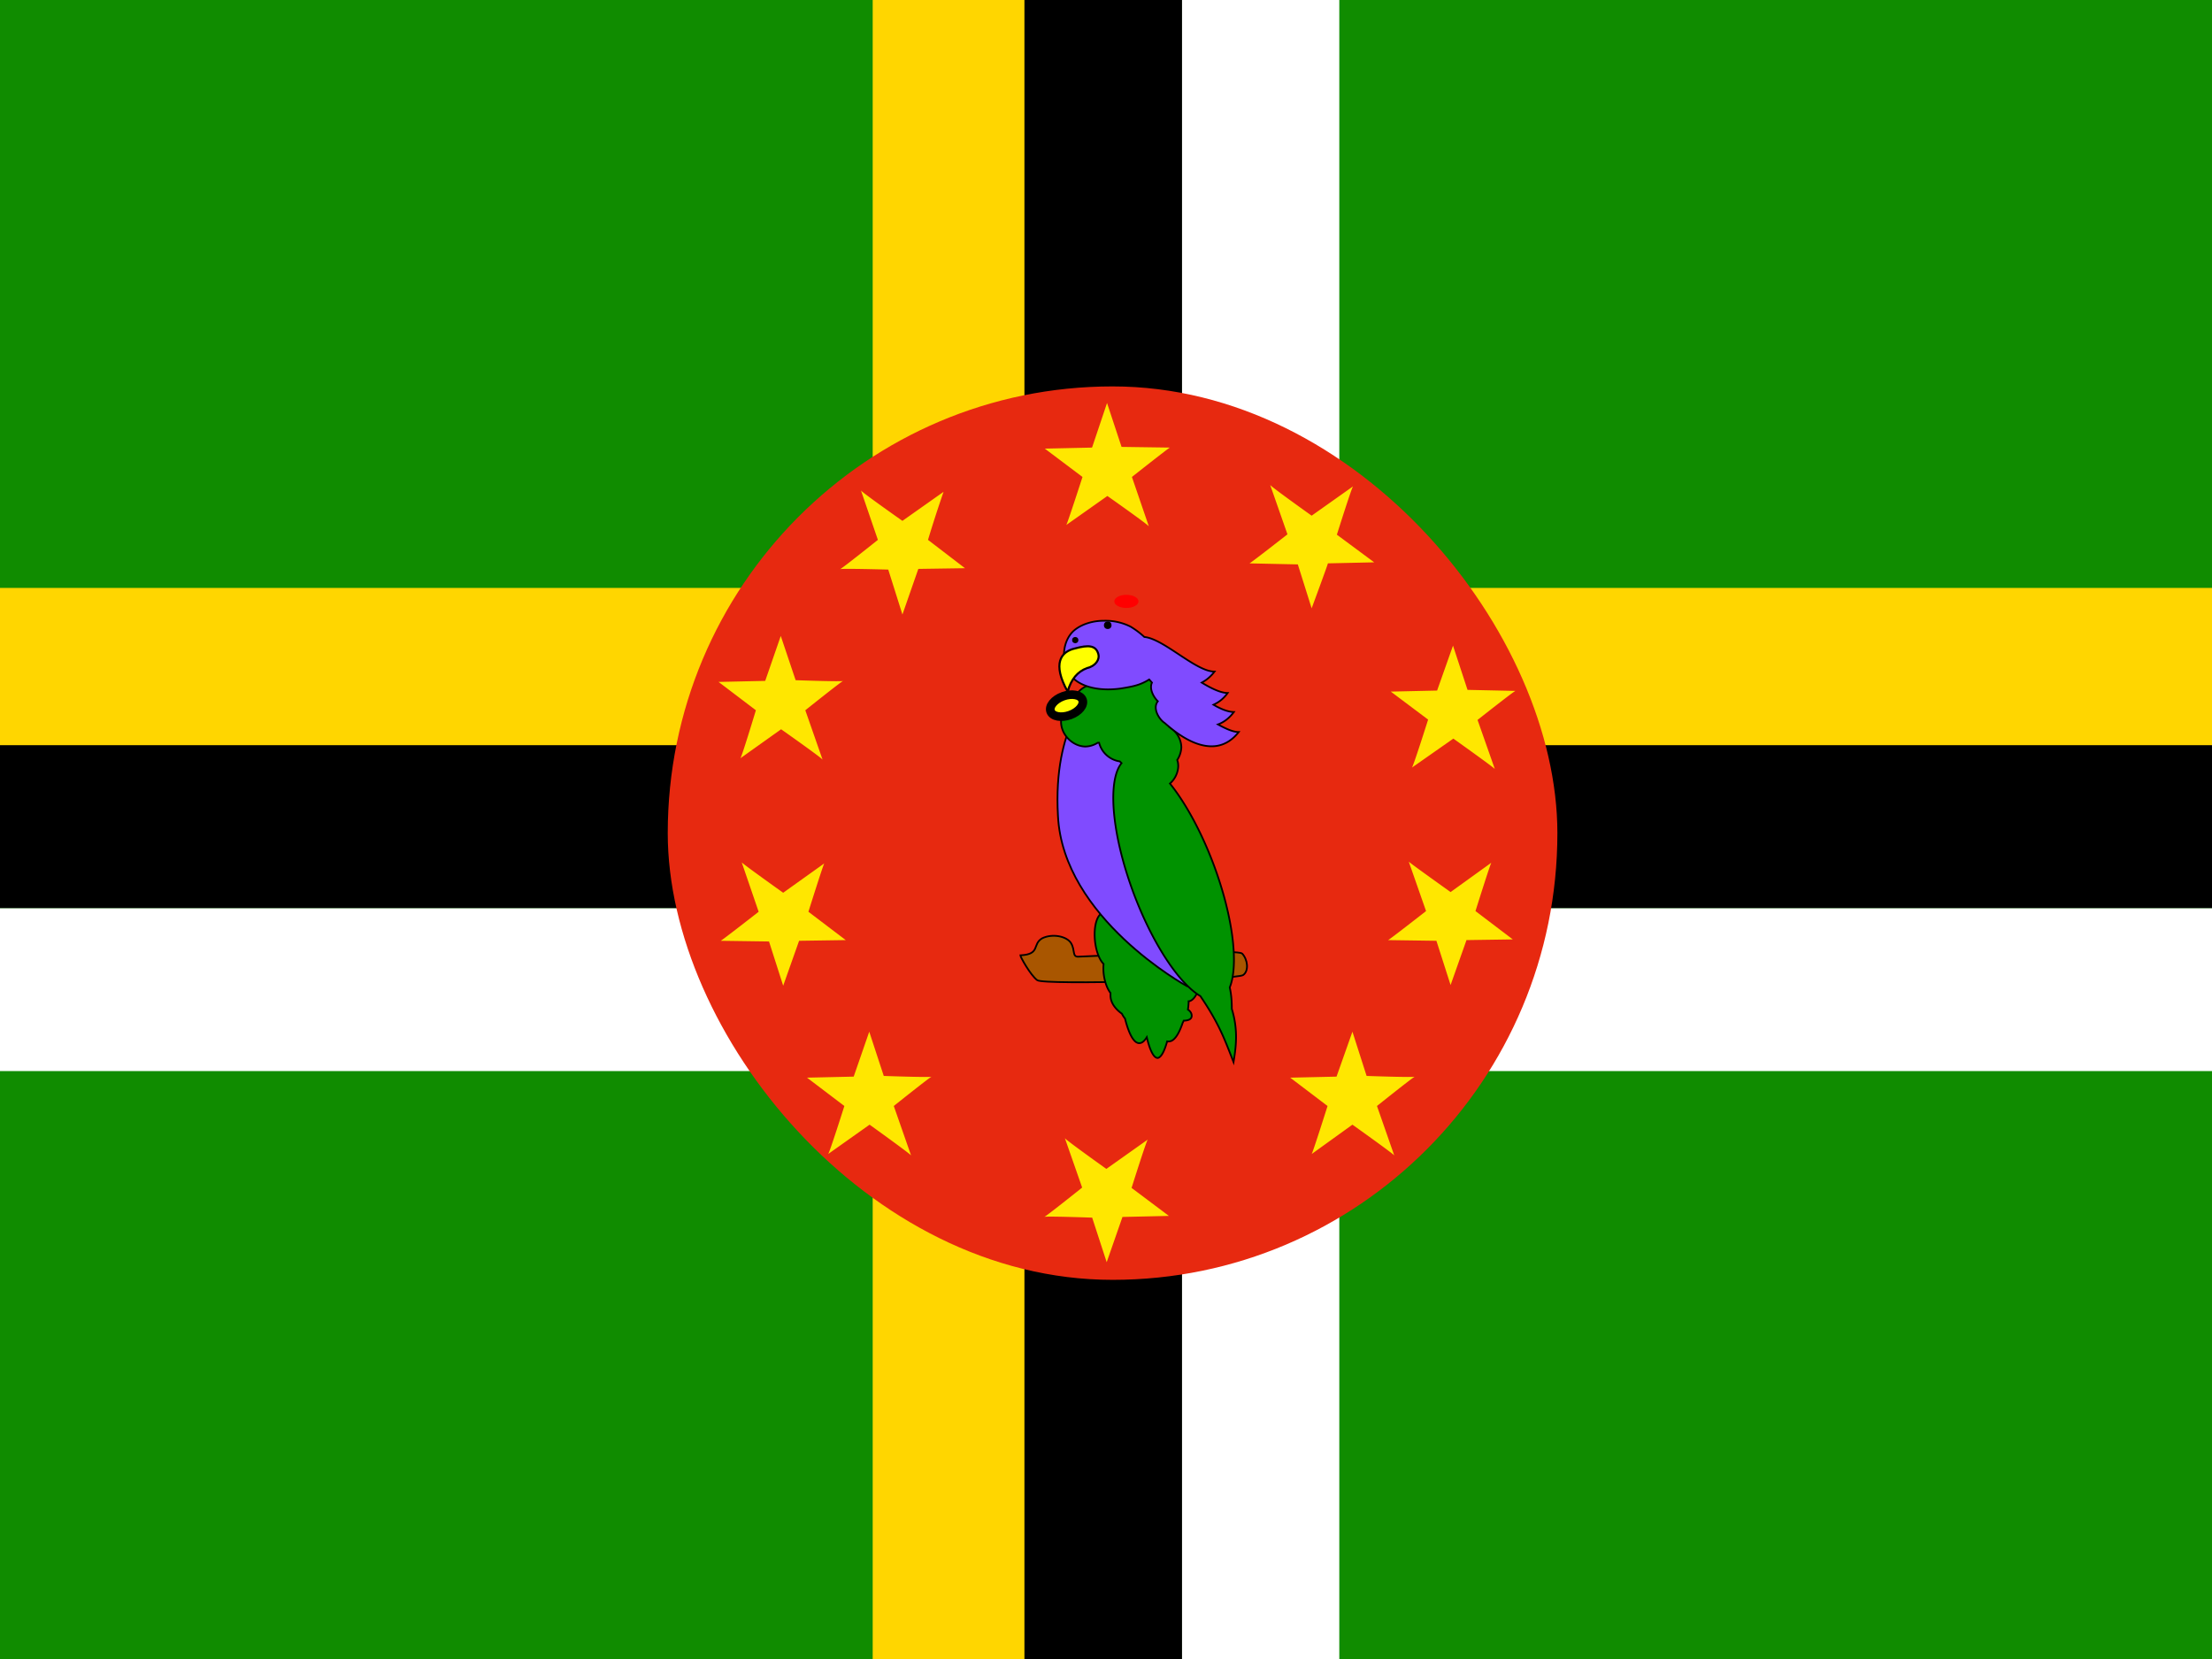 <svg xmlns="http://www.w3.org/2000/svg" fill-rule="evenodd" viewBox="0 0 640 480"><path fill="#108c00" d="M0 0h640v480H0z"/><path fill="#ffd600" d="M-.1 170.1h640.6v47.1H0z"/><path d="M-.1 215.6h640.6v47.2H0z"/><path fill="#fff" d="M-.1 262.8h640.6v47.1H0z"/><path fill="#ffd600" d="M252.5 0H298v481.3h-45.5z"/><path d="M296.4 0H342v481.3h-45.6z"/><path fill="#fff" d="M342 0h45.5v481.3H342z"/><rect width="257.4" height="258.5" x="-450.6" y="-370.3" fill="#e72910" ry="129.3" transform="scale(-1)"/><path fill="#ffe700" d="M316 129.4l4.3-12.8 4.2 12.7 14 .2c0-.2-11 8.5-11 8.5l4.9 14.3c-.2-.5-12-8.8-12-8.8l-11.9 8.4c.2 0 4.7-13.9 4.7-13.9l-10.9-8.2 13.6-.3zm99.8 70.4l4.6-13 4.2 12.8 13.9.3c0-.3-11 8.4-11 8.4l5 14.2c-.2-.4-12-8.8-12-8.8l-12 8.4c.3 0 4.7-13.9 4.7-13.9l-10.8-8.1zm-29.1 111.7l4.6-13 4.1 12.8s14 .5 14 .2-11 8.5-11 8.5l5 14.3c-.3-.5-12.1-8.9-12.1-8.9l-11.8 8.5c.2 0 4.6-13.9 4.6-13.9l-10.8-8.2zm-139.7 0l4.5-13 4.2 12.8s13.9.5 13.9.2-11 8.5-11 8.5l5 14.3c-.3-.5-12-8.9-12-8.9l-12 8.5c.3 0 4.7-13.9 4.7-13.9l-10.8-8.2 13.4-.3zM221.4 197l4.5-13 4.3 12.8s13.8.5 13.8.2-11 8.5-11 8.5l5 14.3c-.2-.5-12-8.8-12-8.8l-11.8 8.4c.3 0 4.5-13.9 4.5-13.9l-10.8-8.2zm162.8-34c0 .3-4.7 13-4.7 13l-4-12.7-14-.3c0 .2 11-8.4 11-8.4l-5-14.3c.2.5 12 8.9 12 8.9l12-8.5c-.3 0-4.7 14-4.7 14l10.8 8-13.5.3zM424.3 272l-4.6 13-4.1-12.8-14-.2c0 .2 11-8.4 11-8.4l-5-14.3c.3.4 12.1 8.8 12.1 8.8l11.8-8.5c-.2 0-4.6 14-4.6 14l10.8 8.2-13.5.2zM324.8 352l-4.6 13.2-4.2-12.9s-13.9-.5-13.9-.2 11-8.5 11-8.5l-5-14.3c.2.5 12 8.9 12 8.9l12-8.5c-.3 0-4.7 14-4.7 14l10.8 8.1-13.4.3zm-93.6-79.8l-4.6 13-4.1-12.8-14-.2c0 .2 11-8.4 11-8.4l-4.9-14.3c.2.4 12 8.8 12 8.8l11.9-8.5c-.2 0-4.6 14-4.6 14l10.8 8.2zm34.5-107.6l-4.6 13.2-4.1-13s-14-.4-14-.1 11-8.5 11-8.5l-4.9-14.3c.2.5 12 8.8 12 8.8l11.9-8.4a374 374 0 00-4.5 13.9l10.7 8.2-13.4.2z"/><g transform="translate(-469 -91.3)"><g stroke="#000" stroke-width=".5"><path fill="#a95600" d="M764.3 367.7c5.8-.3 3.3-3.2 6.2-4.9 3-1.5 7.2-.6 8.4 1.4s.3 3.9 2 3.9 46-2.4 47.5-.9c1.6 1.7 2 5 .3 6.2-1.6 1.4-57.6 3-59.6 1.5s-4.9-6.8-4.9-7.2z"/><path fill="#009200" d="M804 323.9a5.8 36.8.2 000 0 5.8 36.8.2 00-2.7 4.5 6.7 33.4.3 00-2.5-2 6.7 33.4.3 00-6.8 32 7.8 3.3 84.2 00-.4 1 7.8 3.3 84.2 00-3.4-4 7.8 3.3 84.2 00-2.4 8 7.8 3.3 84.2 002.5 6.8 7.5 3.5 84.2 000 2.6 7.5 3.5 84.2 002 5.8v.7c0 2.2 1.5 4 3.3 5.3a7.5 3.5 84.2 00.9 1.4 6.7 33.4.3 004.3 7.1 6.7 33.4.3 002-1.7 5.8 36.8.2 003.2 6 5.8 36.8.2 002.7-4.8 7.2 33.4.3 00.7 0 7.2 33.4.3 003.8-5.4 3.5 7.5 4.5 00.3-.6c1.3 0 2.3-.4 2.3-1.4 0-.8-.5-1.4-1.1-1.8a3.5 7.5 4.5 00.2-2 3.5 7.5 4.5 000-.4 3.3 7.8 4.5 003.7-7.5 3.3 7.8 4.5 00-2.2-8 7.2 33.4.3 00.2-7.2 7.2 33.4.3 00-7.2-32.5 7.2 33.4.3 00-1.2.6 5.8 36.8.2 00-2.2-2.5z"/><path fill="#804bff" d="M785 291.3s-11.4 9.8-9.9 36c1.4 29.6 37.1 49.2 37.1 49.2s-5.1-18-6-39.4c-2-31-13.6-44.7-13.6-44.7l-7.6-1.2z"/><path fill="#009200" d="M797.1 282.8a3.4 3.4 0 000 0c-3.5 0-7.1 3-7.2 6.7h0c-.4.1-.9.1-1.3.3a7.1 7.1 0 00-2.5-.6 3.4 3.4 0 000 0c-3 0-5.6 2.1-6.7 4.8a7.4 7.4 0 00-3.4 6 3.4 3.4 0 000 0c-.1 3.7 3.2 7.2 7 7.3a7 7 0 003.6-1.1H787a7.3 7.3 0 006 5.4l.5.5a37.3 12.3 69.4 003.4 37.4 37.3 12.3 69.4 0019.4 30c5.5 8.1 7.1 12.7 9.6 19.1.7-4.3 1.4-9.2-.5-15.4 0-1.9-.1-4-.6-6.2a37.3 12.3 69.4 00-4.6-35.4 37.3 12.3 69.4 00-12.7-23.6 7 7 0 002.4-5 3.4 3.4 0 000 0c0-.7-.1-1.3-.3-1.8a7.3 7.3 0 001.2-3.6 3.4 3.4 0 000 0c0-2.4-1.4-4.7-3.5-6l.6-2a6.4 6.4 0 00-.7-3l.3-1.5c0-2.2-1.2-4-3-5.3l.1-.1a3.4 3.4 0 000 0c0-3.8-3.6-6.9-7.2-7h-.2z"/><path fill="#804bff" d="M788.4 270.9c-3.3 0-6.4 1-8.5 2.7-3.3 2.7-4 8.5-1.8 12.1 2.1 3.9 8 5.8 15.2 4.8 3.7-.6 5.6-1 8.2-2.6l.8.9c-.8 1.7.3 4 1.7 5.4-1.6 2 .3 5.2 2 6.3 2 1.7 13.6 12.5 21.4 2.6-1.7 0-3.8-1-6-2.2 1.6-.6 3.2-1.7 4.6-3.6-1.6 0-3.7-.8-5.9-2.1 1.5-.7 2.9-1.7 4.1-3.4-2 0-4.7-1.3-7.5-3a11 11 0 003.7-3.2c-5.3.1-14.7-9.5-20.3-10a24.2 24.2 0 00-4-3 16.2 16.2 0 00-7.7-1.7z"/></g><ellipse cx="794.9" cy="265.3" fill="red" rx="3.5" ry="1.9"/><ellipse cx="623" cy="543.6" fill="#ff0" stroke="#000" stroke-width="2.5" rx="4.9" ry="2.9" transform="rotate(-20) skewX(.7)"/><circle cx="789.5" cy="272.2" r="1.1"/><path fill="#ff0" stroke="#000" stroke-width=".6" d="M786.8 280.6c.4 1.4-.7 3.4-3.3 4-2.7 1-4.6 3.2-5.6 6.8-4.5-8.1-2-11.6 2.2-12.5 3.7-1 6-1 6.7 1.7z"/><circle cx="780.1" cy="276.5" r=".9"/></g></svg>